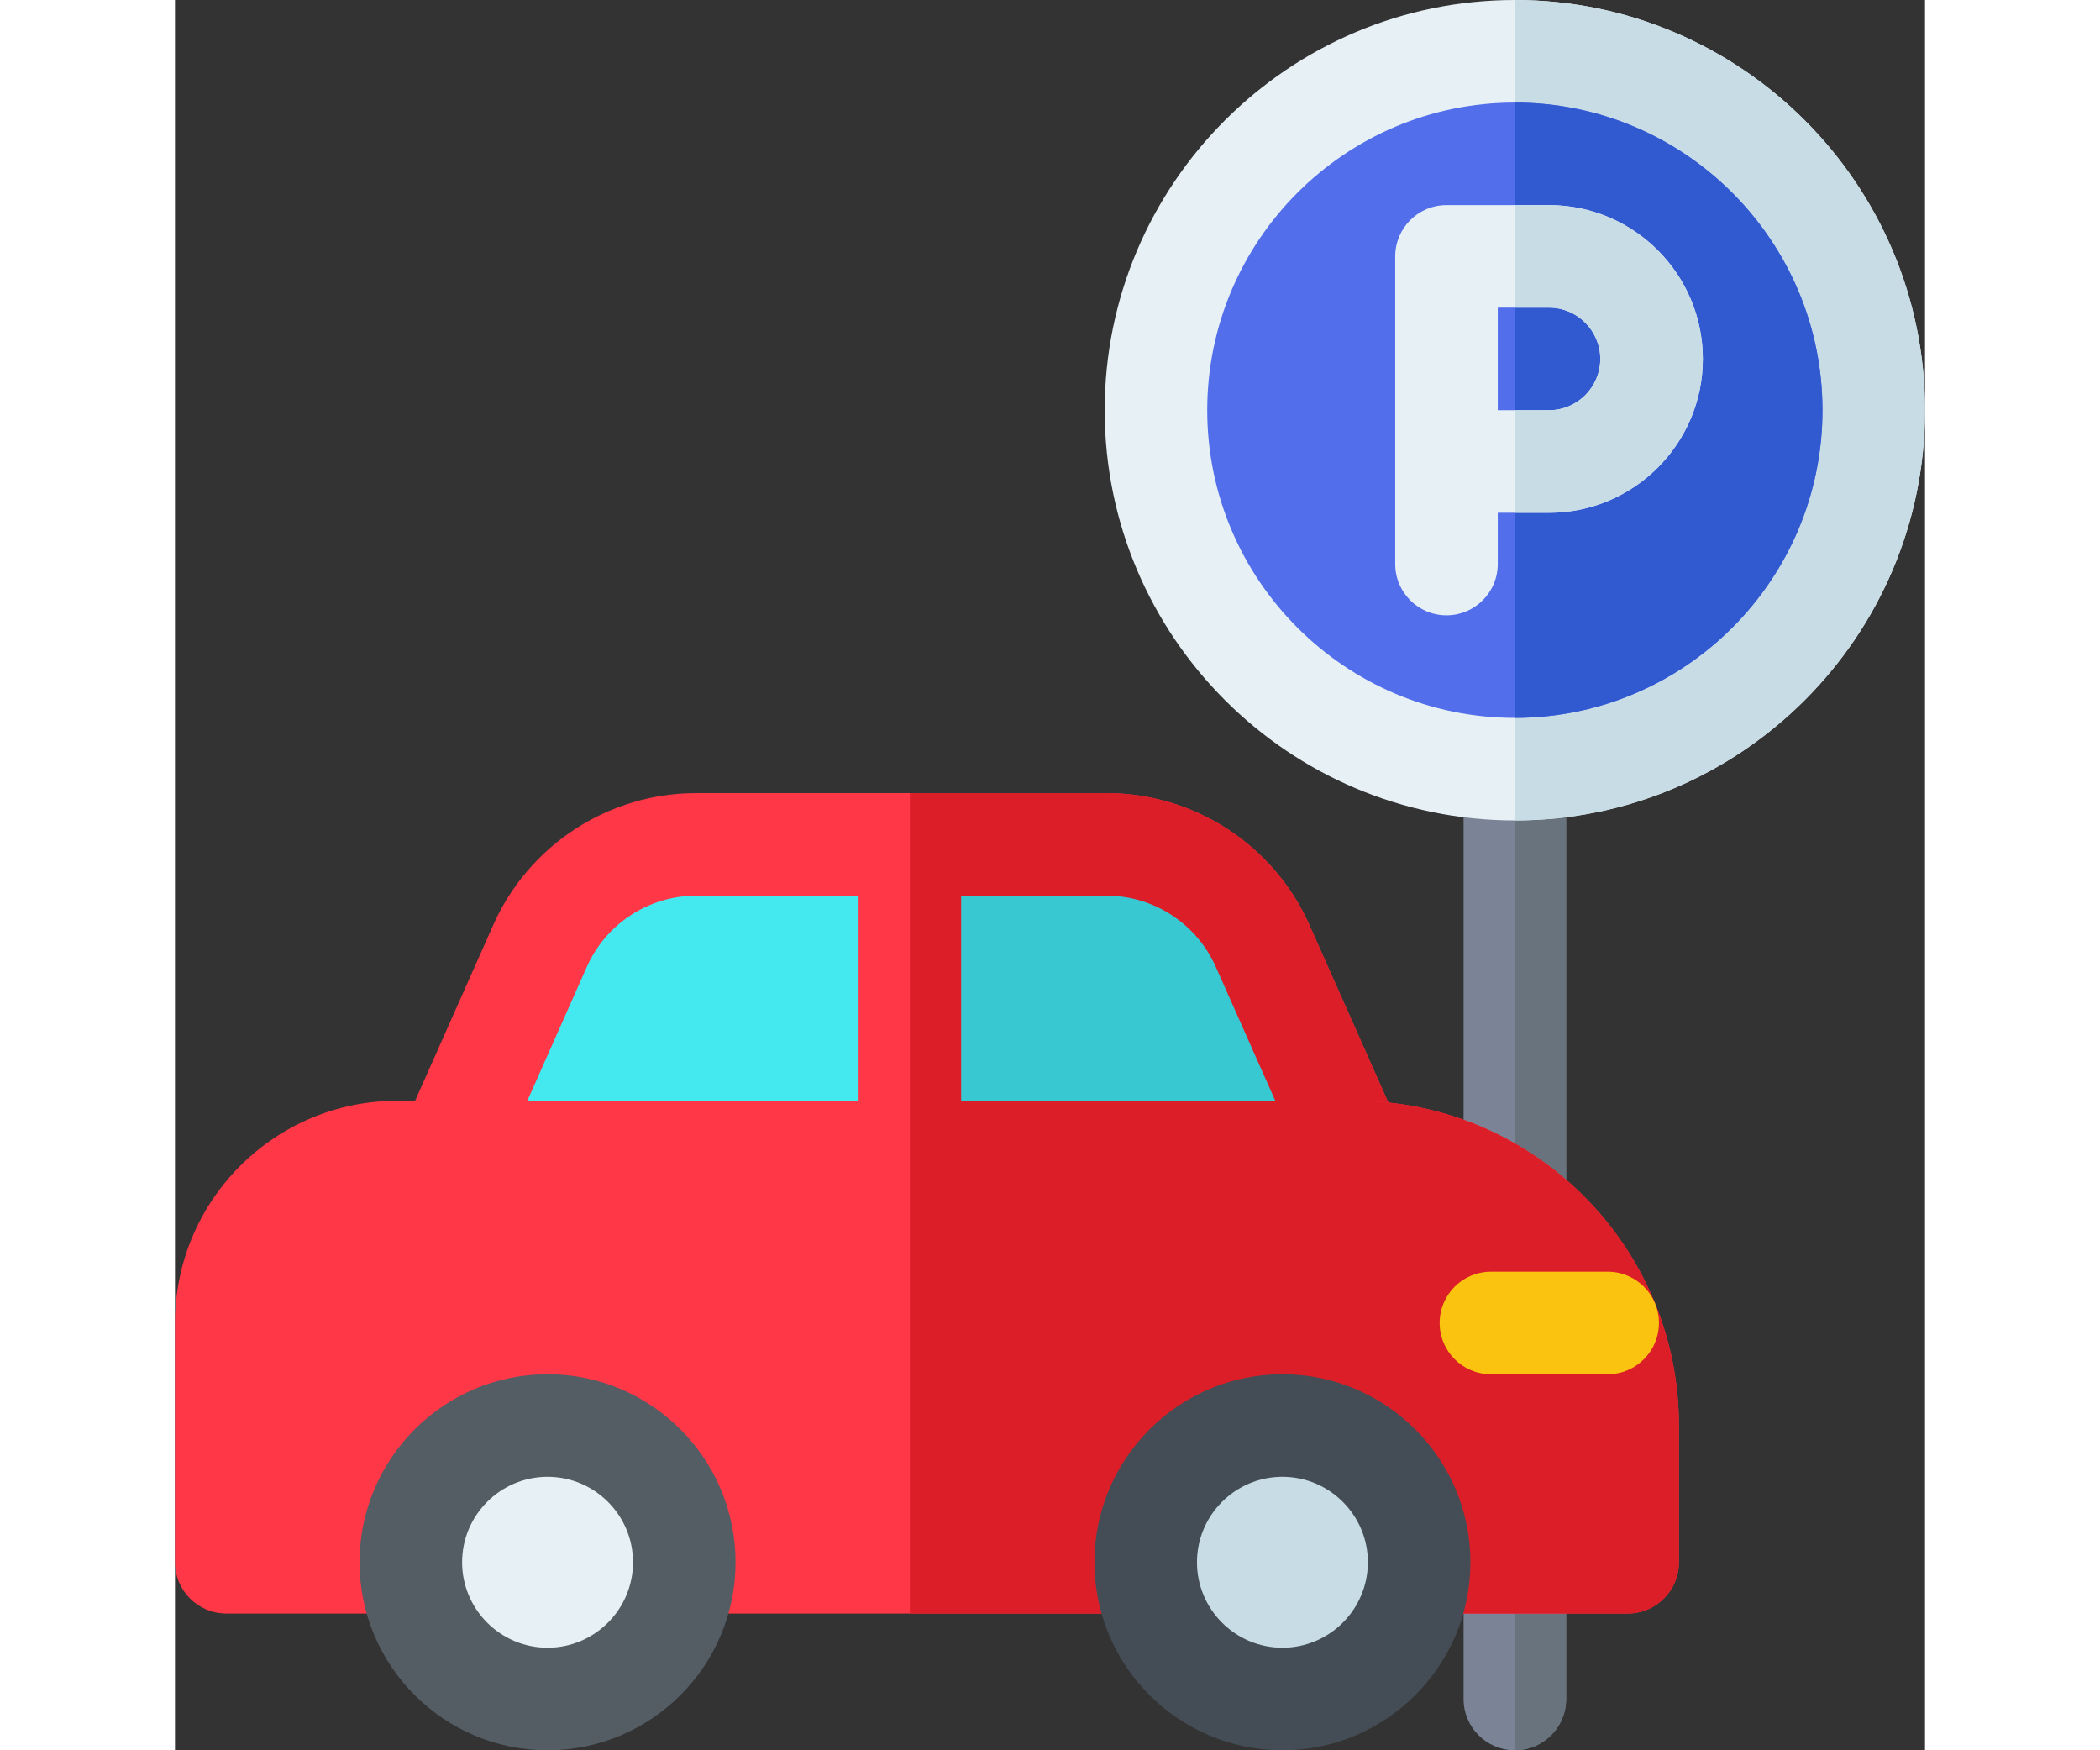 <svg
  height="20px"
  width="24px"  viewBox="0 0 512 512" xmlns="http://www.w3.org/2000/svg">
  <rect x="0" y="0" width="512" height="512" fill="#333333" stroke="none"/>
  <path
    d="m392 512c-8.285 0-15-6.715-15-15v-272c0-8.285 6.715-15 15-15s15 6.715 15 15v272c0 8.285-6.715 15-15 15zm0 0"
    fill="#7b8396"/>
  <path d="m407 497v-272c0-8.285-6.715-15-15-15v302c8.285 0 15-6.715 15-15zm0 0" fill="#69737d"/>
  <path
    d="m392 240c-66.168 0-120-53.832-120-120s53.832-120 120-120 120 53.832 120 120-53.832 120-120 120zm0 0"
    fill="#e6f0f5"/>
  <path d="m392 0c66.168 0 120 53.832 120 120s-53.832 120-120 120zm0 0" fill="#c8dce6"/>
  <path d="m392 210c-49.625 0-90-40.375-90-90s40.375-90 90-90 90 40.375 90 90-40.375 90-90 90zm0 0" fill="#536eeb"/>
  <path d="m392 30c49.625 0 90 40.375 90 90s-40.375 90-90 90zm0 0" fill="#325ad0"/>
  <path
    d="m345 352h-265c-5.078 0-9.812-2.57-12.578-6.824-2.766-4.262-3.191-9.629-1.129-14.27l26.805-60.305c10.422-23.449 33.734-38.602 59.395-38.602h120.016c25.66 0 48.977 15.152 59.395 38.602l26.805 60.309c2.062 4.641 1.637 10.008-1.129 14.266-2.766 4.254-7.5 6.824-12.578 6.824zm0 0"
    fill="#ff3746"/>
  <path
    d="m358.707 330.906-26.805-60.305c-10.422-23.449-33.734-38.602-59.395-38.602h-57.508v120h130c5.078 0 9.812-2.57 12.578-6.824 2.766-4.262 3.191-9.629 1.129-14.27zm0 0"
    fill="#dc1e28"/>
  <path
    d="m425 472h-410c-8.285 0-15-6.715-15-15v-70c0-35.84 29.16-65 65-65h280c52.383 0 95 42.617 95 95v40c0 8.285-6.715 15-15 15zm0 0"
    fill="#ff3746"/>
  <path d="m345 322h-130v150h210c8.285 0 15-6.715 15-15v-40c0-52.383-42.617-95-95-95zm0 0" fill="#dc1e28"/>
  <path
    d="m419.16 402h-34.16c-8.285 0-15-6.715-15-15s6.715-15 15-15h34.16c8.285 0 15 6.715 15 15s-6.715 15-15 15zm0 0"
    fill="#fac30f"/>
  <path d="m324 512c-30.328 0-55-24.672-55-55s24.672-55 55-55 55 24.672 55 55-24.672 55-55 55zm0 0"
        fill="#444d55"/>
  <path d="m109 512c-30.328 0-55-24.672-55-55s24.672-55 55-55 55 24.672 55 55-24.672 55-55 55zm0 0"
        fill="#545c64"/>
  <path
    d="m230 322h91.918l-17.43-39.215c-5.609-12.625-18.164-20.785-31.98-20.785h-42.508zm0 0"
    fill="#37c8d2"/>
  <path d="m200 262h-47.508c-13.816 0-26.371 8.16-31.98 20.785l-17.43 39.215h96.918zm0 0"
        fill="#44e9ef"/>
  <path
    d="m402 60h-30c-8.285 0-15 6.715-15 15v90c0 8.285 6.715 15 15 15s15-6.715 15-15v-15h15c24.812 0 45-20.188 45-45s-20.188-45-45-45zm0 60h-15v-30h15c8.27 0 15 6.73 15 15s-6.73 15-15 15zm0 0"
    fill="#e6f0f5"/>
  <path
    d="m447 105c0-24.812-20.188-45-45-45h-10v30h10c8.27 0 15 6.73 15 15s-6.73 15-15 15h-10v30h10c24.812 0 45-20.188 45-45zm0 0"
    fill="#c8dce6"/>
  <path d="m324 482c-13.785 0-25-11.215-25-25s11.215-25 25-25 25 11.215 25 25-11.215 25-25 25zm0 0"
        fill="#c8dce6"/>
  <path d="m109 482c-13.785 0-25-11.215-25-25s11.215-25 25-25 25 11.215 25 25-11.215 25-25 25zm0 0"
        fill="#e6f0f5"/>
</svg>
